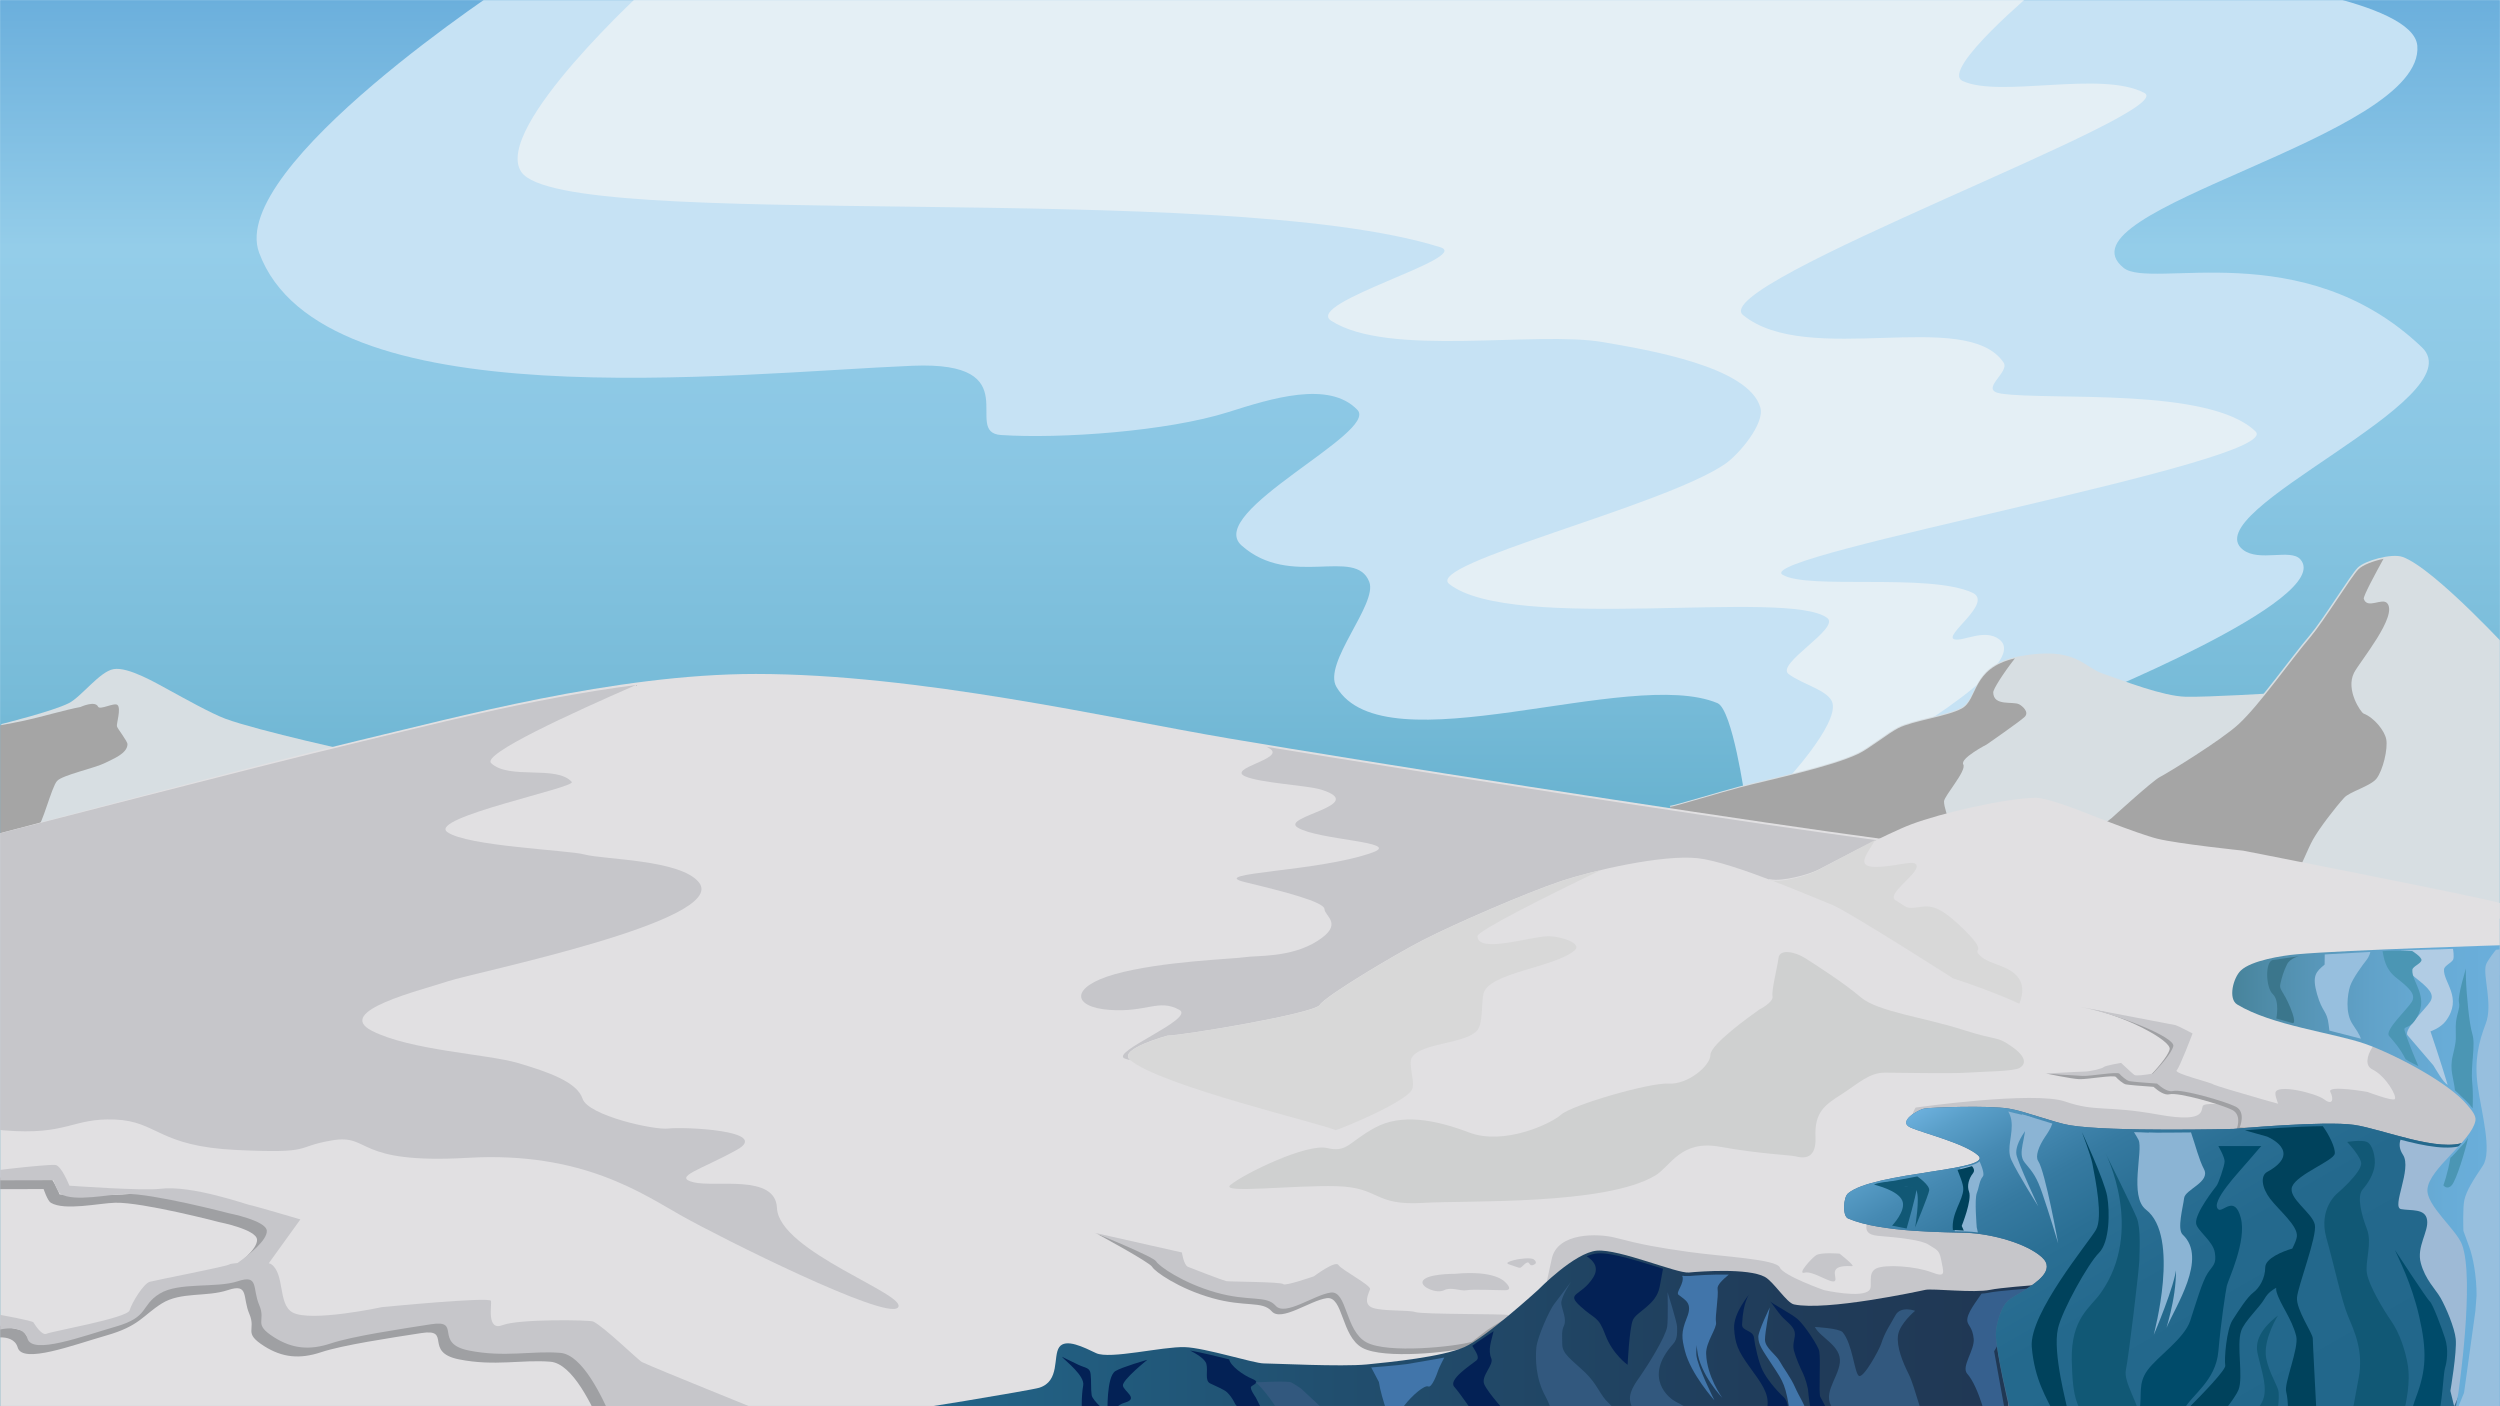 <svg width="1600" height="900" viewBox="0 0 1600 900" fill="none" xmlns="http://www.w3.org/2000/svg">
<g clip-path="url(#clip0_2002_4333)">
<mask id="mask0_2002_4333" style="mask-type:luminance" maskUnits="userSpaceOnUse" x="0" y="0" width="1600" height="900">
<path d="M1600 0H0V900H1600V0Z" fill="white"/>
</mask>
<g mask="url(#mask0_2002_4333)">
<path d="M1600 0H0V900H1600V0Z" fill="#98CFEB"/>
</g>
<mask id="mask1_2002_4333" style="mask-type:luminance" maskUnits="userSpaceOnUse" x="0" y="0" width="1600" height="900">
<path d="M1600 0H0V900H1600V0Z" fill="white"/>
</mask>
<g mask="url(#mask1_2002_4333)">
<path d="M1600 0H0V900H1600V0Z" fill="url(#paint0_linear_2002_4333)"/>
</g>
<mask id="mask2_2002_4333" style="mask-type:luminance" maskUnits="userSpaceOnUse" x="0" y="0" width="1600" height="900">
<path d="M1600 0H0V900H1600V0Z" fill="white"/>
</mask>
<g mask="url(#mask2_2002_4333)">
<path d="M327.25 -12C327.25 -12 145.334 106.333 165.834 161.75C205.834 269.75 469 238.833 584.084 234.083C659 231 615.167 276.75 640.667 278.417C679 280.917 747 276.083 786.084 263.75C813.417 255.083 850.584 243.333 868.75 262.333C882.667 276.833 770.75 327.833 794.584 349.083C825.917 377 867.584 349.667 876.334 372.417C881.834 386.5 846.334 424.5 855.334 439.667C886.334 492.167 1042.83 426.417 1099.17 450C1108.75 454 1116.75 510.583 1116.75 510.583L1328.5 450C1328.5 450 1495.08 383.333 1472.17 357.917C1465.92 351 1445.83 359.833 1435.5 351.833C1403.75 327.167 1584.75 255.417 1550 222.25C1473.83 149.583 1376.5 185.583 1359.08 171.417C1313.33 134.25 1552.08 88 1547.08 29.25C1544.58 0.167 1432.42 -12.75 1432.42 -12.75L327.25 -12Z" fill="#C6E2F4"/>
</g>
<mask id="mask3_2002_4333" style="mask-type:luminance" maskUnits="userSpaceOnUse" x="0" y="0" width="1600" height="900">
<path d="M1600 0H0V900H1600V0Z" fill="white"/>
</mask>
<g mask="url(#mask3_2002_4333)">
<path d="M415.166 -8.916L1304.08 -7.417C1304.08 -7.417 1241.25 44.917 1256.08 51.834C1280 62.917 1344.92 44.917 1372.42 59.5C1395.92 71.917 1091.17 181.833 1115.58 201.667C1157.08 235.417 1258.5 196.667 1282.33 232.083C1286.5 238.333 1265.83 249.75 1280.83 251.917C1311.92 256.5 1414 247.5 1443.5 276.083C1463 295 1120.58 355.5 1140.83 367.833C1156.92 377.583 1234.58 366.583 1262.33 379.333C1276.08 385.667 1243.25 406.917 1250.83 409.167C1256.33 410.75 1270.17 402.083 1279.5 409.167C1301.67 426 1196.92 483.667 1196.92 483.667L1143 499.75C1143 499.75 1176.17 464.167 1172.83 450.083C1170.83 441.917 1153.92 438.25 1144.75 431.417C1136 424.917 1178.08 402.083 1169.42 395.5C1144.58 376.583 967.666 405.417 927.499 373.75C911.249 360.917 1064.33 324.167 1104.08 296.917C1112.83 290.917 1129.42 271.25 1126.67 261C1119.5 234.75 1055.17 224 1026.17 219C983.083 211.5 888.583 228.917 851.916 205.25C834.249 193.833 942.499 164.75 921.833 158.25C781.083 113.917 360.833 149.5 333.666 110.083C314.666 82.167 415.166 -8.916 415.166 -8.916Z" fill="#E4EFF5"/>
</g>
<mask id="mask4_2002_4333" style="mask-type:luminance" maskUnits="userSpaceOnUse" x="0" y="0" width="1600" height="900">
<path d="M1600 0H0V900H1600V0Z" fill="white"/>
</mask>
<g mask="url(#mask4_2002_4333)">
<path d="M72.667 428.25C82.167 426.583 100.334 437.417 108.834 442C117.584 446.75 134.917 456.5 144.251 460C165.251 467.75 231.001 482.166 231.001 482.166C231.001 482.166 197.917 513.083 194.834 515C191.751 516.916 1.251 539.416 1.251 539.416L0.834 463.416C0.834 463.416 34.001 455.166 44.084 450C52.084 445.916 63.834 429.75 72.667 428.25Z" fill="#D7DEE2"/>
</g>
<mask id="mask5_2002_4333" style="mask-type:luminance" maskUnits="userSpaceOnUse" x="0" y="0" width="1600" height="900">
<path d="M1600 0H0V900H1600V0Z" fill="white"/>
</mask>
<g mask="url(#mask5_2002_4333)">
<path d="M36.5 499.834C39.917 496 60.583 491.667 67.333 488.25C72.583 485.584 81.583 482.167 81.583 476.25C81.583 474.334 75.167 466.334 74.833 464.834C74.417 463.334 77.667 453.334 75.167 451.167C73.167 449.417 63.833 454.667 62.75 452.25C60.833 448.167 51.667 452.417 51.417 452.5C42.583 454.084 25.167 459.167 15.75 461.167C4.667 463.5 -2.333 464.584 -2.333 464.584L-3.25 540.834C-3.25 540.834 2.667 540.667 7.333 540.084C14.25 535.417 22 529.917 23.833 529.5C26.833 528.75 33 503.667 36.5 499.834Z" fill="#A5A5A5"/>
</g>
<mask id="mask6_2002_4333" style="mask-type:luminance" maskUnits="userSpaceOnUse" x="0" y="0" width="1600" height="900">
<path d="M1600 0H0V900H1600V0Z" fill="white"/>
</mask>
<g mask="url(#mask6_2002_4333)">
<path d="M1068.67 515.75C1071 515.75 1102.58 506.083 1113.92 503.167C1132.83 498.25 1171.42 490.333 1189 481.917C1195.92 478.667 1208 468.75 1214.83 465.334C1224.33 460.5 1246.25 457.917 1255.5 452.75C1266.25 446.833 1261.25 425.834 1292.17 420.084C1328.42 413.334 1333.17 426.75 1345.5 431C1359.17 435.75 1384.33 445.583 1398.83 445.917C1413.17 446.25 1456.17 443.583 1456.17 443.583L1502.58 458.25C1502.58 458.25 1432.42 549.417 1429.75 549.667C1427.08 550 1266.33 572 1260.67 569.167C1254.92 566.334 1096.75 560.167 1094.42 559.75C1092.08 559.334 1068.67 515.75 1068.67 515.75Z" fill="#D7DEE2"/>
</g>
<mask id="mask7_2002_4333" style="mask-type:luminance" maskUnits="userSpaceOnUse" x="0" y="0" width="1600" height="900">
<path d="M1600 0H0V900H1600V0Z" fill="white"/>
</mask>
<g mask="url(#mask7_2002_4333)">
<path d="M1271.58 476.417C1271.58 476.417 1292.25 462.083 1295.67 458.917C1299.08 455.75 1294.17 451.75 1292.25 450.75C1288.17 448.667 1275.83 452.167 1275.67 443.167C1275.58 441.167 1281.92 431.083 1289.58 421.333C1261.58 427.75 1266 447.667 1255.58 453.417C1246.25 458.583 1224.42 461.167 1214.92 466C1208.08 469.5 1196.08 479.333 1189.08 482.583C1171.42 490.917 1132.92 498.917 1114 503.833C1102.58 506.75 1071 516.417 1068.75 516.417C1068.75 516.417 1092.25 560 1094.58 560.334C1096 560.584 1157.58 563 1205.42 565.5C1215.5 557.417 1226 554.333 1232.08 550.917C1244.08 544 1250.92 535.083 1248.67 528.75C1246.33 522.417 1244.17 516.417 1244.17 512.917C1244.17 509.5 1258.83 493.25 1256.5 489.25C1254.17 485.417 1271.58 476.417 1271.58 476.417Z" fill="#A5A5A5"/>
</g>
<mask id="mask8_2002_4333" style="mask-type:luminance" maskUnits="userSpaceOnUse" x="0" y="0" width="1600" height="900">
<path d="M1600 0H0V900H1600V0Z" fill="white"/>
</mask>
<g mask="url(#mask8_2002_4333)">
<path d="M1609.42 419.833C1609.42 419.833 1557.92 363.5 1537.58 356.417C1530.58 354 1513.5 358.75 1508.92 363.333C1504.33 367.917 1486.67 396.75 1478 406.917C1466.25 420.667 1445.42 450.333 1432.17 462.5C1421 472.833 1386.33 494 1381.75 496.333C1377.17 498.667 1350.83 522.667 1350.83 522.667L1341.67 529.583L1481.5 562.833L1606.83 589.5L1609.42 419.833Z" fill="#D7DEE2"/>
</g>
<mask id="mask9_2002_4333" style="mask-type:luminance" maskUnits="userSpaceOnUse" x="0" y="0" width="1600" height="900">
<path d="M1600 0H0V900H1600V0Z" fill="white"/>
</mask>
<g mask="url(#mask9_2002_4333)">
<path d="M1521.08 498.166C1525 493 1528.42 479.333 1527.17 473C1526.08 467.666 1519.58 459.333 1512.67 456.666C1511.08 456.083 1501 441.583 1506.58 430.583C1510.08 423.667 1535 394 1527.75 386C1524.5 382.417 1515 390.083 1512.83 383.25C1512.33 381.75 1519.83 367.833 1525.42 357.667C1518.83 359 1512 361.667 1509.42 364.333C1504.83 368.917 1487.17 397.75 1478.5 407.916C1466.75 421.666 1445.92 451.333 1432.67 463.5C1421.5 473.833 1386.83 495 1382.25 497.333C1377.67 499.666 1351.33 523.667 1351.33 523.667L1342.17 530.583L1469.08 560.75C1472.67 554.667 1477.08 543.083 1480.25 537.417C1484.33 530.083 1494.67 516.666 1500.33 510.5C1503.75 506.666 1517.42 503.083 1521.08 498.166Z" fill="#A5A5A5"/>
</g>
<mask id="mask10_2002_4333" style="mask-type:luminance" maskUnits="userSpaceOnUse" x="0" y="0" width="1600" height="900">
<path d="M1600 0H0V900H1600V0Z" fill="white"/>
</mask>
<g mask="url(#mask10_2002_4333)">
<path d="M-2.75 534C-2.75 534 171.25 487.75 228.5 474.167C291.5 459.25 393.417 431.333 483.75 431.333C587.667 431.333 710.167 459.667 786.417 472.583C882.167 488.833 1074 518.584 1170.08 532.167C1277.58 547.417 1598.67 589.167 1598.67 589.167L1599.33 900.167L-2.167 909.417L-2.75 534Z" fill="#E1E0E2"/>
</g>
<mask id="mask11_2002_4333" style="mask-type:luminance" maskUnits="userSpaceOnUse" x="0" y="0" width="1600" height="900">
<path d="M1600 0H0V900H1600V0Z" fill="white"/>
</mask>
<g mask="url(#mask11_2002_4333)">
<path d="M1532.67 659.833C1522.75 659.833 1509 679.667 1518.17 684.333C1527.33 688.917 1534.25 701.917 1532.67 703.417C1531.17 704.917 1515.17 698.833 1515.17 698.833C1515.17 698.833 1489.17 694.25 1491.42 698.833C1493.75 703.417 1492.92 707.75 1487.58 703.667C1482.25 699.583 1456.5 693.333 1456.25 699.583C1456 705.833 1466.83 717.417 1446.33 711.833C1425.75 706.25 1413.5 705.75 1410.42 707.25C1407.33 708.75 1415 719.417 1381.33 713.333C1347.67 707.25 1341.58 711.833 1321.75 705C1301.92 698.083 1226 708.833 1226 708.833C1226 708.833 1219.33 718.75 1230 718.75C1240.67 718.75 1257 736.667 1278.17 734.833C1299.33 732.917 1298.83 735.583 1313.33 740.917C1327.83 746.25 1328.08 749.417 1358.42 755.417C1388.75 761.417 1406.58 756.167 1444 761.5C1481.42 766.833 1512.17 769.75 1532.92 765.333C1553.67 760.917 1569.42 755.417 1577.83 751.583C1586.25 747.75 1600.08 742.417 1600.08 732.5C1600.08 722.583 1601.75 710.333 1600.08 703.417C1598.42 696.5 1595.42 688.167 1589.25 679.75C1583.17 671.333 1579.75 665.333 1567.83 659.917C1555.92 654.5 1552.58 646.917 1544.17 646.167C1535.75 645.417 1531.17 641.583 1528.92 646.167C1526.5 650.667 1532.67 659.833 1532.67 659.833Z" fill="#C6C6CA"/>
</g>
<mask id="mask12_2002_4333" style="mask-type:luminance" maskUnits="userSpaceOnUse" x="0" y="0" width="1600" height="900">
<path d="M1600 0H0V900H1600V0Z" fill="white"/>
</mask>
<g mask="url(#mask12_2002_4333)">
<path d="M1203.25 771.417C1197.17 776.75 1187.67 789.75 1201.75 790.917C1215.83 792.083 1229.83 793.584 1234.42 796.667C1239 799.75 1241.08 799.667 1242.25 805.834C1243.75 814.25 1246.08 818.083 1236.17 814.25C1226.25 810.417 1206.25 808.917 1200.58 811.917C1194.92 815 1198.83 823 1196.42 825.667C1191.67 831.167 1167.33 825.667 1167.33 825.667C1167.33 825.667 1141.33 816.5 1139.08 811.167C1136.75 805.834 1102.42 804.25 1081 801.25C1060.92 798.417 1051.17 796.667 1033.58 792.084C1023.17 789.417 996.583 788.417 993.083 805.834C989.5 823.25 985.75 832.333 992.25 846.333C998.75 860.333 1008.5 837.667 1025.33 848.5C1042.17 859.334 1047.33 873.083 1079.42 878.417C1111.5 883.75 1149.75 886.834 1194.83 881.5C1239.92 876.167 1291.17 871.584 1306.42 862.417C1321.67 853.25 1336.25 836.917 1337.75 827.917C1339.25 818.917 1353 808.917 1337.75 799.75C1322.5 790.584 1320.92 773.75 1307.17 771.5C1293.42 769.167 1274.42 760.167 1258.67 764.667C1242.92 769.167 1203.25 771.417 1203.25 771.417Z" fill="#C6C6CA"/>
</g>
<mask id="mask13_2002_4333" style="mask-type:luminance" maskUnits="userSpaceOnUse" x="0" y="0" width="1600" height="900">
<path d="M1600 0H0V900H1600V0Z" fill="white"/>
</mask>
<g mask="url(#mask13_2002_4333)">
<path d="M404.749 877.5C402.583 876.5 380.166 854.583 373.416 851.5C371.166 850.5 325.833 849.75 315.499 853.833C305.166 857.833 308.583 841.25 308.083 838.333C307.499 835.5 238.166 842.333 238.166 842.333C238.166 842.333 192.416 852.167 180.999 845.667C171.583 840.333 176.249 821.083 167.416 814.833C167.083 814.583 166.583 814.417 165.833 814.25L186.083 786.167C186.083 786.167 154.999 777 153.833 777C152.666 777 103.916 761.5 83.666 764.083C72.583 765.5 38.166 764.5 38.166 764.5C38.166 764.5 33.083 751.667 29.249 751.25C23.666 750.583 -27.251 756.667 -9.751 755.333L-7.501 761.083L27.916 761C27.916 761 30.416 768.5 32.499 769.75C41.333 775.083 63.499 770 73.749 769.75C91.333 769.333 140.333 782.167 140.333 782.167C140.333 782.167 164.083 786.833 164.499 793.333C164.916 799.25 153.333 808.583 145.749 814C142.916 814.25 140.833 814.583 140.499 814.917C139.333 816.083 101.749 823.167 97.583 824.333C93.416 825.5 85.999 833.833 84.416 838.833C82.833 843.833 26.666 857.75 23.583 859.333C20.499 860.833 15.916 853.25 15.166 852.083C14.416 850.917 -7.084 847.083 -7.084 847.083L-9.417 857.417C-9.417 857.417 8.249 851.75 11.333 862.417C14.416 873.083 46.499 860.917 67.916 854.75C89.333 848.667 91.333 841.917 103.499 834.25C115.749 826.583 132.083 830.25 145.833 825.667C159.583 821.083 154.999 830.25 159.583 840.917C164.166 851.583 155.249 852.75 169.166 861.583C180.666 868.833 191.749 870 205.499 865.417C219.249 860.833 249.833 856.25 269.666 853.167C289.499 850.083 270.833 865.417 293.749 870C316.666 874.583 333.916 870 352.249 871.5C366.499 872.667 379.083 899.75 385.416 914.25L462.833 915.833L478.083 907.667C478.249 907.583 415.666 882.583 404.749 877.5Z" fill="#9FA0A3"/>
</g>
<mask id="mask14_2002_4333" style="mask-type:luminance" maskUnits="userSpaceOnUse" x="0" y="0" width="1600" height="900">
<path d="M1600 0H0V900H1600V0Z" fill="white"/>
</mask>
<g mask="url(#mask14_2002_4333)">
<path d="M410.916 871.75C408.749 870.75 386.333 848.833 379.583 845.75C377.333 844.75 331.999 844 321.666 848.083C311.333 852.083 314.749 835.5 314.249 832.583C313.666 829.75 244.333 836.583 244.333 836.583C244.333 836.583 198.583 846.417 187.166 839.917C177.749 834.583 182.416 815.333 173.583 809.083C173.249 808.833 172.749 808.667 171.999 808.5L192.249 780.417C192.249 780.417 161.166 771.25 159.999 771.25C158.833 771.25 122.749 758.25 102.499 760.833C91.416 762.25 44.416 758.833 44.416 758.833C44.416 758.833 39.333 746 35.499 745.583C29.916 744.917 -21.001 751 -3.501 749.667L-1.251 755.417L34.166 755.333C34.166 755.333 36.666 762.833 38.749 764.083C47.583 769.417 69.749 764.333 79.999 764.083C97.583 763.667 146.583 776.5 146.583 776.5C146.583 776.5 170.333 781.167 170.749 787.667C171.166 793.583 159.583 802.917 151.999 808.333C149.166 808.583 147.083 808.917 146.749 809.25C145.583 810.417 100.166 819.167 95.916 820.333C91.749 821.5 84.416 833.75 82.916 838.667C81.416 843.583 32.833 852.083 29.833 853.583C26.749 855.083 22.166 847.5 21.416 846.333C20.666 845.167 -0.834 841.333 -0.834 841.333L-3.167 851.667C-3.167 851.667 14.499 846 17.583 856.667C20.666 867.333 52.749 855.167 74.166 849C95.583 842.917 89.833 835.583 102.083 828C114.333 820.333 138.416 824.583 152.166 820C165.916 815.417 161.333 824.583 165.916 835.25C170.499 845.917 161.583 847.083 175.499 855.917C186.999 863.167 198.083 864.333 211.833 859.75C225.583 855.167 256.166 850.583 275.999 847.5C295.833 844.417 277.166 859.75 300.083 864.333C322.999 868.917 340.249 864.333 358.583 865.833C372.833 867 385.416 894.083 391.749 908.583L469.166 910.167L484.416 902C484.333 901.833 421.833 876.833 410.916 871.75Z" fill="#C6C6CA"/>
</g>
<mask id="mask15_2002_4333" style="mask-type:luminance" maskUnits="userSpaceOnUse" x="0" y="0" width="1600" height="900">
<path d="M1600 0H0V900H1600V0Z" fill="white"/>
</mask>
<g mask="url(#mask15_2002_4333)">
<path d="M406.999 438.417C338.833 447.167 271.749 465.083 225.583 476C168.416 489.583 -7.334 535.25 -7.334 535.25L-4.334 722.667C-2.917 722.833 0.666 723.25 2.249 723.417C43.333 726.833 45.999 715.417 73.499 716.5C100.999 717.583 100.999 733.667 151.499 736C201.999 738.333 187.333 734.083 212.583 729.833C237.833 725.583 226.083 745.25 299.499 741C372.916 736.75 411.749 764.417 436.499 778.25C461.749 792.417 566.583 844.917 574.583 836.917C582.583 828.917 498.416 801.167 497.249 773.083C496.333 751.167 457.666 760.083 443.916 756.667C430.166 753.25 448.499 748.667 471.416 736C494.333 723.417 436.999 721.083 427.833 722.25C418.666 723.417 376.333 713.917 372.833 703.167C369.333 692.5 350.999 686.083 331.499 680.333C311.999 674.583 262.749 672.333 238.083 659.75C213.333 647.167 269.583 633.75 286.749 628C303.916 622.25 466.833 589.25 447.333 564.75C435.583 550 386.583 550.25 373.916 546.833C363.916 544.083 298.833 541.667 286.249 532.5C273.666 523.333 369.166 504 365.916 500.417C356.166 489.5 325.749 499.25 314.333 488.417C308.166 482.667 365.666 456.5 406.999 438.417Z" fill="#C6C6CA"/>
</g>
<mask id="mask16_2002_4333" style="mask-type:luminance" maskUnits="userSpaceOnUse" x="0" y="0" width="1600" height="900">
<path d="M1600 0H0V900H1600V0Z" fill="white"/>
</mask>
<g mask="url(#mask16_2002_4333)">
<path d="M1166.5 532.917C1078.92 520.5 911.917 494.667 810.501 477.917C811.751 478.5 812.667 479.083 813.334 479.583C821.167 485.833 785.501 491.75 796.834 496.833C806.501 501.167 836.501 502.583 845.417 505.333C876.917 515.083 819.334 522.583 830.417 529.583C843.334 537.75 897.251 538.666 878.667 545.5C844.251 558.083 771.251 558.417 796.834 564.583C822.417 570.75 847.501 577.25 847.667 581.833C847.834 586.417 860.251 591.417 843.084 602.25C825.917 613.167 803.667 611.416 796.834 612.583C790.001 613.75 743.334 615.083 713.417 623.5C684.751 631.583 685.917 644.583 710.084 646.333C734.001 648.083 741.584 639 754.834 646.333C765.167 652.083 709.667 673.583 719.917 677.5C730.084 681.417 760.584 680.25 783.501 679.083C806.417 677.917 850.001 677.333 875.251 657.833C900.501 638.333 919.751 644.5 936.001 628C952.25 611.5 955.001 591.5 978.751 582.833C1002.5 574.167 1016.25 573 1025.42 573C1034.58 573 1038.08 575.333 1038.08 575.333C1038.08 575.333 1221.42 602.833 1230.58 602.25C1235.58 601.917 1255.33 574.833 1270.5 547.083C1228.75 541.583 1191.75 536.5 1166.5 532.917Z" fill="#C6C6CA"/>
</g>
<mask id="mask17_2002_4333" style="mask-type:luminance" maskUnits="userSpaceOnUse" x="0" y="0" width="1600" height="900">
<path d="M1600 0H0V900H1600V0Z" fill="white"/>
</mask>
<g mask="url(#mask17_2002_4333)">
<path d="M1600 578.084C1600 576.584 1435.58 544.417 1435.58 544.417C1435.58 544.417 1394 540.084 1380.58 536.75C1367.58 533.5 1330.17 518.417 1330.17 518.417C1330.17 518.417 1309.5 510.417 1302.67 510.584C1282.67 511 1242.17 520.417 1223.17 527.584C1207.67 533.417 1169.67 553.584 1163.58 556.667C1157.5 559.75 1140.67 564.334 1133 562.75C1125.33 561.167 1159 610.167 1165.08 614.75C1171.17 619.334 1348.5 651.417 1359.25 648.417C1369.92 645.334 1513.67 631.584 1524.33 630.084C1535 628.584 1600.08 624 1600.08 624V578.084H1600Z" fill="#E1E0E2"/>
</g>
<mask id="mask18_2002_4333" style="mask-type:luminance" maskUnits="userSpaceOnUse" x="0" y="0" width="1600" height="900">
<path d="M1600 0H0V900H1600V0Z" fill="white"/>
</mask>
<g mask="url(#mask18_2002_4333)">
<path d="M1292.25 626.5C1286.58 617.667 1273.58 617.667 1267.42 611.75C1261.17 605.833 1273.92 611.333 1255.83 593.833C1239 577.5 1234.08 579.917 1226.75 580.75C1219.42 581.584 1220.83 580.75 1213.25 576.25C1206.92 572.5 1226.08 560.5 1226.67 554.834C1227.25 549.167 1215.33 554.584 1200.67 554.834C1186.67 555 1195.75 545.583 1200.08 537.583C1184.25 545.667 1167 555.167 1163 557.167C1157 560.333 1140.42 565 1132.83 563.417C1125.33 561.833 1158.42 612.167 1164.5 616.834C1168.25 619.75 1237.83 633.75 1292.08 643.084C1294.33 637.917 1295.5 631.5 1292.25 626.5Z" fill="#D8D8D8"/>
</g>
<mask id="mask19_2002_4333" style="mask-type:luminance" maskUnits="userSpaceOnUse" x="0" y="0" width="1600" height="900">
<path d="M1600 0H0V900H1600V0Z" fill="white"/>
</mask>
<g mask="url(#mask19_2002_4333)">
<path d="M747.251 662.75C756.418 662.75 841.251 648.667 844.668 643.083C848.084 637.5 892.834 610.833 910.001 602C931.334 591 976.418 571.583 998.251 564.167C1019.42 557 1064.25 546.833 1086.5 549.25C1109.08 551.667 1163.33 575.583 1172.5 579.083C1181.67 582.5 1250 626.167 1250 626.167C1250 626.167 1300.58 642 1322.08 659.333C1328.58 664.583 1371.08 674.25 1371.08 674.25C1371.08 674.25 1153 696 1149.58 696C1146.17 696 863.001 723.5 857.251 720.083C851.501 716.667 741.918 694.75 723.084 678.25C715.334 671.333 747.251 662.75 747.251 662.75Z" fill="#E1E0E2"/>
</g>
<mask id="mask20_2002_4333" style="mask-type:luminance" maskUnits="userSpaceOnUse" x="0" y="0" width="1600" height="900">
<path d="M1600 0H0V900H1600V0Z" fill="white"/>
</mask>
<g mask="url(#mask20_2002_4333)">
<path d="M903.749 697.166C905.999 692.5 900.833 680.75 903.749 676.5C910.249 667.25 938.416 668.083 945.499 659.333C949.249 654.75 947.999 642.25 949.416 636C952.499 622.5 994.916 619.25 1007.75 608.25C1013.08 603.667 998.666 599.25 991.416 599.167C979.916 599.083 945.833 610.667 945.583 599.167C945.499 595.833 988.499 574.167 1024.42 556.917C1014.33 559.333 1005.08 561.916 998.333 564.25C976.499 571.666 931.416 591.083 910.083 602.083C892.916 610.917 848.166 637.583 844.749 643.167C841.333 648.75 756.499 662.833 747.333 662.833C747.333 662.833 715.416 671.417 723.249 678.333C742.083 694.833 848.999 719.917 854.749 723.333C855.249 723.583 899.499 705.916 903.749 697.166Z" fill="#D8D8D8"/>
</g>
<mask id="mask21_2002_4333" style="mask-type:luminance" maskUnits="userSpaceOnUse" x="0" y="0" width="1600" height="900">
<path d="M1600 0H0V900H1600V0Z" fill="white"/>
</mask>
<g mask="url(#mask21_2002_4333)">
<path d="M939.5 862.333C928.833 865.417 885.75 870.083 872 862.667C858.25 855.25 859.75 829.333 849.083 830.833C838.417 832.333 820 846.167 813.917 839.25C807.833 832.333 797.083 836.833 775.667 830.75C754.25 824.667 739 813.75 737.417 810.833C735.917 807.917 702.25 789.75 702.25 789.75L753.833 805.25C753.833 805.25 755 813.25 757.667 814.417C760.333 815.583 780.25 823.167 782.167 823.583C784.083 824 817.667 824 818.667 825.5C819.583 827 838.333 820.5 838.333 820.5C838.333 820.5 852.083 810.167 854 813.25C855.917 816.333 875 826.25 874.25 828.75C873.5 831.25 869.25 838.5 876.167 840.75C883.083 843.083 898.75 841.917 903.333 843.417C907.917 844.917 960.667 844.5 962.583 845.25C964.5 846 955.25 852.5 951.75 855C950.083 856.167 939.5 862.333 939.5 862.333Z" fill="#9FA0A3"/>
</g>
<mask id="mask22_2002_4333" style="mask-type:luminance" maskUnits="userSpaceOnUse" x="0" y="0" width="1600" height="900">
<path d="M1600 0H0V900H1600V0Z" fill="white"/>
</mask>
<g mask="url(#mask22_2002_4333)">
<path d="M1476.58 714.166C1475.08 714.166 1415.67 697.333 1414.17 696.083C1412.67 694.833 1388.67 689.083 1390.75 687.083C1392.75 685.083 1400.92 663.5 1400.92 663.5C1400.92 663.5 1391.25 658.416 1390 658.166C1388.83 657.916 1345.08 647 1335.58 645.167C1359.58 649.917 1389.75 665.916 1388.58 671.5C1387.67 675.916 1379.33 685.167 1375.5 689.083C1370.17 690 1364.58 690.75 1363.58 689.917C1361.67 688.417 1355.17 682.25 1355.17 682.25C1355.17 682.25 1345.08 683.917 1344.08 684.917C1343.08 685.917 1335.33 687.833 1331.33 687.833C1328.08 687.833 1309.67 687.083 1309.67 687.083C1309.67 687.083 1325.42 690.416 1330.58 690.666C1335.75 690.916 1352.92 687.75 1354.17 689.25C1355.42 690.75 1358.75 693.583 1360.5 694C1362.17 694.333 1370.67 695.083 1378.25 695.583C1381.33 698.333 1385.5 701.167 1388.5 700.333C1394.17 698.917 1421.75 706.917 1428.58 710.333C1435.42 713.75 1431.17 723.583 1431.17 723.583L1491.5 727.166C1491.58 727.25 1478.08 714.166 1476.58 714.166Z" fill="#9FA0A3"/>
</g>
<mask id="mask23_2002_4333" style="mask-type:luminance" maskUnits="userSpaceOnUse" x="0" y="0" width="1600" height="900">
<path d="M1600 0H0V900H1600V0Z" fill="white"/>
</mask>
<g mask="url(#mask23_2002_4333)">
<path d="M1478.92 712.083C1477.42 712.083 1418 695.25 1416.5 694C1415 692.75 1391 687 1393.08 685C1395.08 683 1403.25 661.417 1403.25 661.417C1403.25 661.417 1393.58 656.333 1392.33 656.083C1391.17 655.833 1341.33 646.333 1331.75 644.5C1355.75 649.25 1392.08 663.833 1390.92 669.5C1390 673.917 1381.67 683.167 1377.83 687.083C1372.5 688 1366.92 688.75 1365.92 687.917C1364 686.417 1357.5 680.25 1357.5 680.25C1357.5 680.25 1347.42 681.917 1346.42 682.917C1345.42 683.917 1337.67 685.833 1333.67 685.833C1330.42 685.833 1308.92 687.083 1308.92 687.083C1308.92 687.083 1327.75 688.333 1332.83 688.583C1337.92 688.833 1355.17 685.667 1356.42 687.167C1357.67 688.667 1361 691.5 1362.75 691.917C1364.42 692.25 1372.92 693 1380.5 693.5C1383.58 696.25 1387.75 699.083 1390.75 698.25C1396.42 696.833 1424 704.833 1430.83 708.25C1437.67 711.667 1433.42 721.5 1433.42 721.5L1493.75 725.083C1493.92 725.167 1480.42 712.083 1478.92 712.083Z" fill="#C6C6CA"/>
</g>
<mask id="mask24_2002_4333" style="mask-type:luminance" maskUnits="userSpaceOnUse" x="0" y="0" width="1600" height="900">
<path d="M1600 0H0V900H1600V0Z" fill="white"/>
</mask>
<g mask="url(#mask24_2002_4333)">
<path d="M942.001 858.75C931.334 861.833 888.251 866.5 874.501 859.083C860.751 851.667 862.251 825.75 851.584 827.25C840.917 828.75 822.501 842.583 816.417 835.667C810.334 828.75 799.584 833.25 778.167 827.167C756.751 821.083 741.501 810.167 739.917 807.25C738.334 804.333 700.584 789 700.584 789L756.417 801.583C756.417 801.583 757.584 809.583 760.251 810.75C762.917 811.917 782.834 819.5 784.751 819.917C786.667 820.333 820.251 820.333 821.251 821.833C822.251 823.333 840.917 816.833 840.917 816.833C840.917 816.833 854.667 806.5 856.584 809.583C858.501 812.667 877.584 822.583 876.834 825.083C876.084 827.583 871.834 834.833 878.751 837.083C885.667 839.333 901.334 838.25 905.917 839.75C910.501 841.25 963.251 840.833 965.167 841.583C967.084 842.333 955.584 848.583 952.001 851.083C950.334 852.333 942.001 858.75 942.001 858.75Z" fill="#C6C6CA"/>
</g>
<mask id="mask25_2002_4333" style="mask-type:luminance" maskUnits="userSpaceOnUse" x="0" y="0" width="1600" height="900">
<path d="M1600 0H0V900H1600V0Z" fill="white"/>
</mask>
<g mask="url(#mask25_2002_4333)">
<path d="M570.5 903.833C575.083 903.833 660.5 889.667 665.083 888.167C678.583 883.917 673.75 868.083 677.917 862.166C682.083 856.333 693.75 862.333 701.5 866C710.25 870.166 744.083 861.666 758.333 862.166C771.167 862.583 802.667 872.583 808.75 872.583C814.833 872.583 858.333 874.833 874.75 873.25C890.5 871.666 922.583 868.5 937.167 862.166C950.833 856.166 984.417 825.5 984.417 825.5C984.417 825.5 1007.75 801.583 1022.08 800.416C1036.5 799.333 1073.33 815.166 1080.92 814.416C1088.58 813.666 1118.67 811.5 1129.42 817.166C1135.08 820.166 1143.5 833.916 1148.17 834.833C1168.83 839.166 1227.67 826.5 1232.25 825.5C1236.83 824.5 1263.58 827.666 1273.67 825.5C1279.92 824.166 1300.75 822.583 1300.75 822.583L1285.58 862.166V917L570.5 903.833Z" fill="url(#paint1_linear_2002_4333)"/>
</g>
<mask id="mask26_2002_4333" style="mask-type:luminance" maskUnits="userSpaceOnUse" x="0" y="0" width="1600" height="900">
<path d="M1600 0H0V900H1600V0Z" fill="white"/>
</mask>
<g mask="url(#mask26_2002_4333)">
<path opacity="0.67" d="M1299.42 824.583C1299.42 824.583 1278.58 826.084 1272.33 827.417C1271.17 827.667 1269.75 827.833 1268.17 827.917C1265.25 832.5 1258.5 840.583 1259.08 845.5C1259.5 848.417 1262.42 849.5 1263.17 856.75C1263.92 864 1255 874.667 1259 879.167C1266.75 887.833 1272.08 911.75 1272.08 911.75L1284.42 910.083L1276.25 864.834L1299.42 824.583Z" fill="#4175AA"/>
</g>
<mask id="mask27_2002_4333" style="mask-type:luminance" maskUnits="userSpaceOnUse" x="0" y="0" width="1600" height="900">
<path d="M1600 0H0V900H1600V0Z" fill="white"/>
</mask>
<g mask="url(#mask27_2002_4333)">
<path d="M1182.75 763.75C1179.67 766.333 1179.08 778.25 1182.75 779.833C1204 789 1247.08 788.5 1258.58 789C1274.92 789.666 1296.92 795.75 1306.75 804.583C1316.08 812.916 1302.58 821.083 1296.58 825.166C1292.92 827.666 1287.08 830.25 1284.25 833.333C1280.25 837.666 1277.42 848.25 1277.33 853.583C1277.33 865.333 1285.67 900 1285.67 900H1600L1584.42 721.166C1584.42 721.166 1580.75 729.5 1578.17 730.666C1561.67 738.083 1524.58 722.5 1506.67 719.916C1487.58 717.166 1429.58 722.5 1429.58 722.5C1429.58 722.5 1350.67 724.5 1324.75 720.166C1314.75 718.5 1295.67 711.083 1285.67 709.5C1272.33 707.333 1235.33 708.75 1231.5 709.5C1227.67 710.25 1213.92 717.916 1223.08 721.75C1232.25 725.583 1257.17 731.75 1265.92 739.333C1277.33 749.25 1199.33 749.833 1182.75 763.75Z" fill="#476C8C"/>
</g>
<mask id="mask28_2002_4333" style="mask-type:luminance" maskUnits="userSpaceOnUse" x="0" y="0" width="1600" height="900">
<path d="M1600 0H0V900H1600V0Z" fill="white"/>
</mask>
<g mask="url(#mask28_2002_4333)">
<path d="M1182.75 763.75C1179.67 766.333 1179.08 778.25 1182.75 779.833C1204 789 1247.08 788.5 1258.58 789C1274.92 789.666 1296.92 795.75 1306.75 804.583C1316.08 812.916 1302.58 821.083 1296.58 825.166C1292.92 827.666 1287.08 830.25 1284.25 833.333C1280.25 837.666 1277.42 848.25 1277.33 853.583C1277.33 865.333 1287 903.916 1287 903.916L1571 905.667L1584.33 721.166C1584.33 721.166 1580.67 729.5 1578.08 730.666C1561.58 738.083 1524.5 722.5 1506.58 719.916C1487.5 717.166 1429.5 722.5 1429.5 722.5C1429.5 722.5 1350.58 724.5 1324.67 720.166C1314.67 718.5 1295.58 711.083 1285.58 709.5C1272.25 707.333 1235.25 708.75 1231.42 709.5C1227.58 710.25 1213.83 717.916 1223 721.75C1232.17 725.583 1257.08 731.75 1265.83 739.333C1277.33 749.25 1199.33 749.833 1182.75 763.75Z" fill="url(#paint2_linear_2002_4333)"/>
</g>
<mask id="mask29_2002_4333" style="mask-type:luminance" maskUnits="userSpaceOnUse" x="0" y="0" width="1600" height="900">
<path d="M1600 0H0V900H1600V0Z" fill="white"/>
</mask>
<g mask="url(#mask29_2002_4333)">
<path d="M1591.92 818.25L1581.5 764.083C1581.5 764.083 1583.58 748.75 1584.83 736.917L1583.58 723C1583.58 723 1579.92 731.333 1577.33 732.5C1567.92 736.667 1551.83 733.5 1536.33 729.417C1535.33 732.333 1535.58 735.583 1537.92 739.083C1543.83 748.083 1530.33 772.667 1536.67 773.833C1543 775 1552.25 773.25 1553.33 780.75C1554.5 788.167 1546.42 797.917 1549.33 808.417C1552.17 819 1558.75 825.083 1561.92 830.583C1565.42 836.667 1571 849.917 1571.67 856.917C1572.5 865.25 1568.25 890.167 1568.25 890.167L1570.67 900.083L1594.08 844.333L1591.92 818.25Z" fill="#9EBAD6"/>
</g>
<mask id="mask30_2002_4333" style="mask-type:luminance" maskUnits="userSpaceOnUse" x="0" y="0" width="1600" height="900">
<path d="M1600 0H0V900H1600V0Z" fill="white"/>
</mask>
<g mask="url(#mask30_2002_4333)">
<path d="M1604.08 604.833C1604.08 604.833 1502.08 607.917 1469.83 610.75C1460.58 611.584 1440.92 614.667 1434.17 621.083C1429.17 625.833 1425.92 639.25 1431.75 642.834C1453.83 656.334 1493.5 661 1513.75 668.084C1531.75 674.417 1567.17 692.667 1579.25 707.417C1581.5 710.167 1585 713.917 1584.25 717.417C1581.58 730.5 1554.75 747.75 1553.58 761C1552.58 771.417 1572 786.75 1575.67 796.5C1584 818.75 1573.33 891.667 1573.33 891.667L1570.42 907.583L1606.33 904.917L1604.08 604.833Z" fill="url(#paint3_linear_2002_4333)"/>
</g>
<mask id="mask31_2002_4333" style="mask-type:luminance" maskUnits="userSpaceOnUse" x="0" y="0" width="1600" height="900">
<path d="M1600 0H0V900H1600V0Z" fill="white"/>
</mask>
<g mask="url(#mask31_2002_4333)">
<path d="M1265.83 788.75C1263.33 788.417 1260.92 788.25 1258.67 788.167C1257.08 788.083 1254.75 788.083 1252.17 788H1251.08C1250.75 782.167 1252.92 776.417 1254.83 771.333C1256.25 767.5 1257.67 763.833 1257.75 760.667C1257.83 757.333 1255.67 750.917 1254.5 747.583C1261.33 746.167 1265.25 744.833 1266.92 743.25C1269.5 749 1269.75 752 1269.08 752.833C1267.5 754.75 1267 757 1266.42 759.333C1266.08 760.667 1265.75 762.083 1265.17 763.5C1263.58 767.5 1265.08 784.583 1265.08 785.25V785.333L1265.83 788.75Z" fill="#8BB4D4"/>
</g>
<mask id="mask32_2002_4333" style="mask-type:luminance" maskUnits="userSpaceOnUse" x="0" y="0" width="1600" height="900">
<path d="M1600 0H0V900H1600V0Z" fill="white"/>
</mask>
<g mask="url(#mask32_2002_4333)">
<path d="M1255.5 784.584C1255.5 784.584 1262.25 767.917 1260.17 762.667C1258.67 758.834 1260.25 753.917 1262.58 751.084C1263.5 749.917 1263.92 748.5 1262.08 746.333C1260.08 746.917 1255.5 748.167 1252.83 748.75C1253.75 751.5 1256.58 757.5 1256.5 761.084C1256.33 768.334 1248.75 776.5 1249.83 787.167C1252.42 787.25 1255.08 787.5 1256.83 787.583L1255.5 784.584Z" fill="#00425C"/>
</g>
<mask id="mask33_2002_4333" style="mask-type:luminance" maskUnits="userSpaceOnUse" x="0" y="0" width="1600" height="900">
<path d="M1600 0H0V900H1600V0Z" fill="white"/>
</mask>
<g mask="url(#mask33_2002_4333)">
<path d="M1375.17 724.917C1375.92 726 1376 726.167 1376.33 727C1379.42 733.583 1383.25 744.25 1382.42 758C1381.67 771.75 1384.92 768.583 1390.92 796.083C1395.67 817.75 1389.42 839.417 1386.58 849.75C1392.08 836.333 1413.17 805.25 1396.92 790.167C1393.17 786.667 1397.17 772.5 1397.83 766.833C1398.42 761.167 1415 756.583 1410.5 748.167C1407.33 742.167 1405.08 732.917 1402.25 724.75C1394.08 724.75 1384.83 725 1375.17 724.917Z" fill="#8BB4D4"/>
</g>
<mask id="mask34_2002_4333" style="mask-type:luminance" maskUnits="userSpaceOnUse" x="0" y="0" width="1600" height="900">
<path d="M1600 0H0V900H1600V0Z" fill="white"/>
</mask>
<g mask="url(#mask34_2002_4333)">
<path d="M1365.75 724.583C1366.5 725.667 1368.25 728.75 1368.67 729.583C1371.75 736.167 1362.5 765.75 1373.42 774.167C1395.67 791.333 1378.33 853.833 1378.42 854.25C1378.42 854.25 1392 822.75 1392.92 810.833C1394.17 794.917 1392.08 784 1389.83 780.667C1386.92 776.417 1385.92 767.25 1385.75 761.584C1385.67 755.917 1395.67 751.084 1390.17 743.25C1387.25 739.167 1384.5 731.334 1381.75 725.167C1377 725.084 1370.75 724.583 1365.75 724.583Z" fill="#8BB4D4"/>
</g>
<mask id="mask35_2002_4333" style="mask-type:luminance" maskUnits="userSpaceOnUse" x="0" y="0" width="1600" height="900">
<path d="M1600 0H0V900H1600V0Z" fill="white"/>
</mask>
<g mask="url(#mask35_2002_4333)">
<path d="M1486.58 720.75C1469.5 720.917 1448.08 722.5 1436.75 723.417L1450.92 727.417C1450.92 727.417 1474.58 737.083 1450.92 750.083C1446.67 752.417 1447.33 759.917 1452.92 767.25C1458.5 774.583 1470.75 784.5 1470 791.333C1469.83 793.167 1468.67 795.833 1467.08 799.083C1461 800.833 1449.75 805.333 1449.75 811.167C1449.75 818.083 1445.92 824.417 1442.08 827.25C1438.25 830.083 1432.75 838.75 1428.83 844.833C1424.92 850.917 1423.42 870.083 1424.17 873.917C1424.67 876.583 1409.67 892.167 1400.17 901.583H1424.67C1428.42 896.75 1431.67 892 1432.67 889.417C1435.83 881.25 1431.25 861.083 1434.33 851.833C1436.33 845.667 1446.08 836.833 1449.33 831.167C1451.5 827.333 1454.33 825.583 1456.75 824.167C1456.67 825.167 1456.75 826 1457 826.833C1459.33 835 1466.83 843.917 1469.58 855.167C1471.42 862.833 1461.58 885.5 1463.17 890.833C1463.92 893.583 1464.25 898.083 1464.33 901.667H1482.42C1482.17 896.5 1480.17 859.333 1480.17 856.5C1480.17 853.417 1469.42 838.083 1470.08 830.417C1470.75 822.75 1483 791.417 1481.5 783.833C1480 776.167 1463.92 766.75 1467 759.333C1470.33 751.417 1493.5 742.917 1494.25 738.333C1494.75 734.75 1490.58 726.167 1486.58 720.75Z" fill="#00425C"/>
</g>
<mask id="mask36_2002_4333" style="mask-type:luminance" maskUnits="userSpaceOnUse" x="0" y="0" width="1600" height="900">
<path d="M1600 0H0V900H1600V0Z" fill="white"/>
</mask>
<g mask="url(#mask36_2002_4333)">
<path d="M1295.92 744.167C1301.33 750.5 1303.67 753.833 1307.08 763.75C1311.17 775.5 1317.25 795.833 1317.25 795.833C1317.25 795.833 1309 749.833 1304.42 743C1302.5 740.167 1304.58 733.833 1309 727.333C1310.42 725.25 1312.42 722.334 1313.5 719.084C1307.17 717.25 1300.08 714.833 1293.92 713.083C1294.83 714.667 1295.58 716.5 1295.92 718.583C1297.33 727.833 1290.58 737.917 1295.92 744.167Z" fill="#8BB4D4"/>
</g>
<mask id="mask37_2002_4333" style="mask-type:luminance" maskUnits="userSpaceOnUse" x="0" y="0" width="1600" height="900">
<path d="M1600 0H0V900H1600V0Z" fill="white"/>
</mask>
<g mask="url(#mask37_2002_4333)">
<path d="M1290.5 738.917C1289.92 735.5 1291.5 730.5 1295.92 724.084C1297.33 722.084 1299.33 718.417 1300.5 715.167C1295.42 713.584 1290 712.667 1285.25 711.333C1286.17 712.917 1286.92 714.75 1287.25 716.834C1288.67 726 1283.83 734.834 1287.25 742.334C1291.33 751.25 1304.5 772.084 1304.5 772.084C1304.5 772.084 1291.42 744.167 1290.5 738.917Z" fill="#8BB4D4"/>
</g>
<mask id="mask38_2002_4333" style="mask-type:luminance" maskUnits="userSpaceOnUse" x="0" y="0" width="1600" height="900">
<path d="M1600 0H0V900H1600V0Z" fill="white"/>
</mask>
<g mask="url(#mask38_2002_4333)">
<path d="M1081.67 827.667C1086.25 831.25 1090.83 833 1087 842.417C1083.17 851.917 1084.58 849.167 1086.25 864.417C1087.92 879.667 1102.33 894.667 1102.33 894.667C1102.33 894.667 1092.33 881.083 1091.92 866.25C1091.75 859 1099 849.833 1098.25 846.25C1097.5 842.75 1100 829.75 1099.25 824.75C1098.92 822.417 1102.5 819 1106.42 815.75C1095.5 815.5 1084.42 816.333 1080.17 816.75C1079.33 816.833 1078.25 816.75 1076.83 816.5C1078.17 821.667 1079.67 826.083 1081.67 827.667Z" fill="#4175AA"/>
</g>
<mask id="mask39_2002_4333" style="mask-type:luminance" maskUnits="userSpaceOnUse" x="0" y="0" width="1600" height="900">
<path d="M1600 0H0V900H1600V0Z" fill="white"/>
</mask>
<g mask="url(#mask39_2002_4333)">
<path d="M1074.25 828.667C1078.83 832.25 1083.42 834 1079.58 843.417C1075.75 852.917 1076.33 856.417 1078.33 864.5C1082.08 879.417 1097.25 896.25 1097.25 896.25C1097.25 896.25 1086.17 874.25 1085.67 867.083C1084.92 856.25 1091.5 850.833 1090.75 847.333C1090 843.833 1092.5 830.833 1091.75 825.833C1091.42 823.5 1095 820.083 1098.92 816.833C1088 816.583 1078.17 816.833 1076.75 816.583C1078.17 821.667 1072.25 827.083 1074.25 828.667Z" fill="#4175AA"/>
</g>
<mask id="mask40_2002_4333" style="mask-type:luminance" maskUnits="userSpaceOnUse" x="0" y="0" width="1600" height="900">
<path d="M1600 0H0V900H1600V0Z" fill="white"/>
</mask>
<g mask="url(#mask40_2002_4333)">
<path d="M949.917 885.916C947.667 880.5 956.25 873.583 954.417 869.333C952.083 863.833 954.583 857.833 955.917 851.917C951.083 855.333 946 858.416 942.25 861.333C944.667 865.416 947.25 868.833 944.833 870.75C941 873.833 926.667 883 930.75 887.583C934.833 892.166 944 905.833 944 905.833L964.75 905.083C964.833 905.083 952.333 891.583 949.917 885.916Z" fill="#032155"/>
</g>
<mask id="mask41_2002_4333" style="mask-type:luminance" maskUnits="userSpaceOnUse" x="0" y="0" width="1600" height="900">
<path d="M1600 0H0V900H1600V0Z" fill="white"/>
</mask>
<g mask="url(#mask41_2002_4333)">
<path d="M1545.5 625.417C1554.67 632.583 1558.17 636.333 1555.42 640.917C1552.67 645.5 1537.83 659.167 1540.92 662.667C1544 666.167 1557.17 681.583 1557.33 681.833C1559.5 685.25 1563.42 692.5 1566.5 694.333C1562.25 679.917 1555.5 660.083 1555.5 660.083C1555.5 660.083 1561.92 658 1565.33 653.417C1576.42 638.5 1563.5 628.583 1564.17 620.333C1564.33 618.167 1569.08 616.083 1570 614.167C1570.83 612.5 1569.92 607.25 1569.92 607.25C1559.92 607.833 1548.5 607.583 1536.83 608.5C1537.75 613.167 1538.58 619.917 1545.5 625.417Z" fill="#B1CCE4"/>
</g>
<mask id="mask42_2002_4333" style="mask-type:luminance" maskUnits="userSpaceOnUse" x="0" y="0" width="1600" height="900">
<path d="M1600 0H0V900H1600V0Z" fill="white"/>
</mask>
<g mask="url(#mask42_2002_4333)">
<path d="M1533.58 625.75C1542.75 632.917 1546.25 636.667 1543.5 641.25C1540.75 645.834 1525.92 659.5 1529 663C1531.33 665.75 1536 670.667 1539.58 677.917C1541.25 679.167 1547.75 682.334 1547.75 682.334C1547.75 682.334 1541.17 667.084 1538.92 659.5C1538.08 656.667 1541.67 658.334 1545.08 653.75C1556.17 638.834 1543.25 628.917 1543.92 620.667C1544.08 618.5 1549.58 616.667 1549.75 614.5C1549.92 612.417 1543.83 608.667 1543.83 608.667C1543.83 608.667 1533.42 608.084 1524.83 608.75C1525.75 613.5 1526.58 620.25 1533.58 625.75Z" fill="#4B96B4"/>
</g>
<mask id="mask43_2002_4333" style="mask-type:luminance" maskUnits="userSpaceOnUse" x="0" y="0" width="1600" height="900">
<path d="M1600 0H0V900H1600V0Z" fill="white"/>
</mask>
<g mask="url(#mask43_2002_4333)">
<path d="M1165 894C1163.83 891.834 1165.33 870.75 1164.33 864.834C1163.83 861.667 1155.17 848.417 1150.58 844.333C1146.67 840.833 1134.75 834.75 1132.83 832.833C1134 834 1137.42 839.167 1140.08 842.25C1142.75 845.333 1147.83 848.583 1148.58 852.417C1149.33 856.167 1146.92 859.667 1148.08 864.25C1149.25 868.833 1152.25 875.667 1153.83 878.75C1155.33 881.833 1157.25 888.333 1157.25 890.583C1157.25 892.25 1158.92 903.583 1159.58 907L1172.58 910.083C1171.75 906.25 1166 895.834 1165 894Z" fill="#032155"/>
</g>
<mask id="mask44_2002_4333" style="mask-type:luminance" maskUnits="userSpaceOnUse" x="0" y="0" width="1600" height="900">
<path d="M1600 0H0V900H1600V0Z" fill="white"/>
</mask>
<g mask="url(#mask44_2002_4333)">
<path d="M803.666 894.333C803.666 894.333 799.583 888.667 800.749 887.417C801.916 886.167 807.083 884.75 801.333 882.417C795.583 880.084 787.499 874.167 786.666 870C778.583 868 769.166 865.667 761.666 864.333C765.166 866.167 771.166 869.5 772.083 872.917C773.249 877.25 770.916 883.584 774.416 885.334C777.916 887.084 783.583 889.334 785.333 891.084C787.083 892.834 788.749 894.917 790.499 898.5C791.166 899.917 798.999 907.5 802.166 908.417L810.583 908L803.666 894.333Z" fill="#032155"/>
</g>
<mask id="mask45_2002_4333" style="mask-type:luminance" maskUnits="userSpaceOnUse" x="0" y="0" width="1600" height="900">
<path d="M1600 0H0V900H1600V0Z" fill="white"/>
</mask>
<g mask="url(#mask45_2002_4333)">
<path d="M1011.42 836C1020.92 844.75 1022.83 842 1027.42 854.333C1032 866.667 1041.67 873.5 1041.67 873.5C1041.67 873.5 1042.75 850.5 1045 844.917C1047.33 839.333 1059.92 835.333 1062.17 823.667C1063 819.5 1063.67 815.583 1064.33 812C1050.25 807.667 1031.67 801.417 1022.42 802.167C1020.25 802.333 1017.92 803 1015.5 804C1020.42 807.25 1023.5 811.583 1019.5 817.833C1011.75 829.833 1001.83 827.25 1011.42 836Z" fill="#032155"/>
</g>
<mask id="mask46_2002_4333" style="mask-type:luminance" maskUnits="userSpaceOnUse" x="0" y="0" width="1600" height="900">
<path d="M1600 0H0V900H1600V0Z" fill="white"/>
</mask>
<g mask="url(#mask46_2002_4333)">
<path d="M1126 646.083C1120.67 649.917 1094.67 668.25 1094.67 675.167C1094.67 682.083 1080.17 694.25 1067.92 693.5C1055.67 692.75 1006 707.25 999.167 713.333C992.334 719.417 962.5 733.167 940.334 724.833C918.167 716.417 896.75 712.583 879.917 721.75C863.084 730.917 862.334 737.833 849.334 734.75C836.334 731.667 796.334 751 787.417 758.417C780.667 764.083 827.167 758.417 855.417 759.167C883.667 759.917 878.75 771.917 911.25 769.833C938 768.167 1027.58 771.583 1059.5 752.25C1069.17 746.417 1075.58 729.333 1100.75 733.917C1126 738.5 1145.83 739.25 1148.92 740C1152 740.75 1162.67 743.833 1161.92 727.75C1161.17 711.667 1168 707.083 1178.75 700.25C1189.42 693.333 1196.33 686.5 1206.25 686.5C1216.17 686.5 1248.25 687.25 1259 686.5C1269.67 685.75 1288.83 685.75 1292.67 683.417C1296.5 681.083 1297.25 676.5 1287.33 669.667C1277.42 662.75 1279.67 666.583 1256 659C1232.33 651.333 1201.75 647.5 1191 638.333C1180.33 629.167 1161.17 616.917 1155.08 613.083C1149 609.25 1139 607 1138.25 613.083C1137.5 619.167 1133.67 633.75 1134.42 637.583C1135.17 641.5 1126 646.083 1126 646.083Z" fill="#CFD0D0"/>
</g>
<mask id="mask47_2002_4333" style="mask-type:luminance" maskUnits="userSpaceOnUse" x="0" y="0" width="1600" height="900">
<path d="M1600 0H0V900H1600V0Z" fill="white"/>
</mask>
<g mask="url(#mask47_2002_4333)">
<path d="M994.75 834.5C991.916 837.917 983.833 855.75 983.25 862.583C982.666 869.416 982.666 881.916 989 893.5C995.333 905.166 997.583 921.583 997.583 921.583H1045.17C1045.17 921.583 1035.42 903.25 1029.67 898.083C1023.92 892.916 1022.58 886.083 1014.08 878C1005.58 870 999.833 866.5 999.833 860.25C999.833 854 999.25 852.25 1001 848.25C1002.75 844.25 999.833 838.5 999.25 834.5C998.666 830.5 1005.58 820.167 1005.58 820.167L994.75 834.5Z" fill="#32587E"/>
</g>
<mask id="mask48_2002_4333" style="mask-type:luminance" maskUnits="userSpaceOnUse" x="0" y="0" width="1600" height="900">
<path d="M1600 0H0V900H1600V0Z" fill="white"/>
</mask>
<g mask="url(#mask48_2002_4333)">
<path d="M1067 849C1066 855.667 1054.42 874 1050.42 879.75C1046.42 885.5 1041.42 891.833 1043.75 898.667C1046.08 905.5 1054.08 925 1054.08 925C1054.08 925 1079.67 929.583 1082.5 932.417C1085.33 935.25 1092.25 908.25 1089.33 906.667C1086.5 905.083 1075.58 898.583 1072.17 896.917C1068.75 895.167 1051 882 1070.92 860C1073.83 856.833 1073.33 852.083 1073.33 849.167C1073.33 846.333 1067.25 827 1067.25 827C1067.25 827 1067.67 844.083 1067 849Z" fill="#32587E"/>
</g>
<mask id="mask49_2002_4333" style="mask-type:luminance" maskUnits="userSpaceOnUse" x="0" y="0" width="1600" height="900">
<path d="M1600 0H0V900H1600V0Z" fill="white"/>
</mask>
<g mask="url(#mask49_2002_4333)">
<path d="M1119.67 828.167C1119.67 828.167 1109.25 840.417 1109.83 850.167C1110.42 859.917 1112.25 864.5 1119.67 874.75C1127.08 885 1132.25 891.583 1131.17 900C1130 908.417 1129.42 917.583 1128.83 919.917C1128.25 922.25 1144.33 914.417 1144.33 914.417C1144.33 914.417 1146.58 898.667 1141.5 894.083C1136.42 889.5 1130.5 882.083 1128 876.917C1125.5 871.75 1123.17 861.417 1122.58 856.25C1122 851.083 1114.75 852.083 1114.92 847.667C1115.58 832.667 1119.67 828.167 1119.67 828.167Z" fill="#032155"/>
</g>
<mask id="mask50_2002_4333" style="mask-type:luminance" maskUnits="userSpaceOnUse" x="0" y="0" width="1600" height="900">
<path d="M1600 0H0V900H1600V0Z" fill="white"/>
</mask>
<g mask="url(#mask50_2002_4333)">
<path d="M1132.67 836.75C1132.67 836.75 1125.25 852 1125.33 855.583C1125.42 860.75 1127.58 863.417 1134.5 874C1141.42 884.583 1142.92 886.167 1145.75 905.667C1148.58 925.167 1149.92 935.333 1150.5 938.75C1151.08 942.167 1158.5 912.75 1156.83 905.667C1155.08 898.583 1151.67 894.333 1148.83 887.833C1146 881.417 1141.42 875.667 1139.08 871.333C1136.75 867 1129.58 862.583 1129.58 857.417C1129.58 852.333 1132.67 836.75 1132.67 836.75Z" fill="#4175AA"/>
</g>
<mask id="mask51_2002_4333" style="mask-type:luminance" maskUnits="userSpaceOnUse" x="0" y="0" width="1600" height="900">
<path d="M1600 0H0V900H1600V0Z" fill="white"/>
</mask>
<g mask="url(#mask51_2002_4333)">
<path d="M1161.5 849.25C1164.92 856.166 1178.67 861.25 1177.5 872.083C1176.33 882.833 1164.42 893.416 1174.67 903.166C1185 912.916 1224.5 917.666 1225.67 917.5C1226.83 917.333 1237.17 911.75 1233.67 910.583C1230.25 909.416 1225.67 887.666 1221.67 879.666C1217.67 871.666 1213.67 861.916 1214.75 854.416C1215.92 847 1225.67 838.916 1225.67 838.916C1225.67 838.916 1216.5 835.5 1213.08 841.75C1209.67 848.083 1206.42 852.25 1203.92 860.083C1202.83 863.583 1192.42 882.833 1189.58 880.5C1186.75 878.166 1185.58 860 1179.25 852.583C1177 850.083 1161.5 849.25 1161.5 849.25Z" fill="#32587E"/>
</g>
<mask id="mask52_2002_4333" style="mask-type:luminance" maskUnits="userSpaceOnUse" x="0" y="0" width="1600" height="900">
<path d="M1600 0H0V900H1600V0Z" fill="white"/>
</mask>
<g mask="url(#mask52_2002_4333)">
<path d="M803.5 884.75C806.917 886.5 819 902.667 820.667 908C822.333 913.333 828.667 922 837.833 923.667C847 925.417 865.917 920.25 861.333 915.667C856.75 911.083 832.75 888.75 832.75 888.75C832.75 888.75 828.667 885.917 826.417 884.75C824.083 883.583 803.5 884.75 803.5 884.75Z" fill="#32587E"/>
</g>
<mask id="mask53_2002_4333" style="mask-type:luminance" maskUnits="userSpaceOnUse" x="0" y="0" width="1600" height="900">
<path d="M1600 0H0V900H1600V0Z" fill="white"/>
</mask>
<g mask="url(#mask53_2002_4333)">
<path d="M882.501 884.5C883.667 893.5 891.667 917.25 894.001 914.75C896.334 912.167 893.417 906.5 898.584 899.75C903.751 893 911.751 886.25 914.084 887.334C916.417 888.417 919.834 878.917 920.417 877.084C921.001 875.25 924.334 868.833 924.334 868.833C924.334 868.833 906.501 872.083 900.417 873C894.917 873.833 877.584 875.167 877.584 875.167L882.501 884.5Z" fill="#4175AA"/>
</g>
<mask id="mask54_2002_4333" style="mask-type:luminance" maskUnits="userSpaceOnUse" x="0" y="0" width="1600" height="900">
<path d="M1600 0H0V900H1600V0Z" fill="white"/>
</mask>
<g mask="url(#mask54_2002_4333)">
<path d="M679.584 868.333C681.917 871 694.417 880.5 693.251 886.667C692.084 892.917 691.834 904.75 693.417 912.25C695.084 919.667 705.417 932.75 707.667 936C710.001 939.25 719.667 921.833 716.251 913.333C712.834 904.833 711.667 900.167 720.251 897.583C728.834 895 719.251 890.417 718.667 886.833C718.084 883.25 734.334 870.25 734.334 870.25C734.334 870.25 718.001 874.917 713.834 877.5C708.001 881.083 708.834 904.417 708.834 904.417C708.834 904.417 699.251 896.5 698.667 892.917C698.084 889.333 698.501 883.667 698.001 879.417C697.584 875.167 694.667 875.583 690.251 873.5C687.417 872.167 679.584 868.333 679.584 868.333Z" fill="#032155"/>
</g>
<mask id="mask55_2002_4333" style="mask-type:luminance" maskUnits="userSpaceOnUse" x="0" y="0" width="1600" height="900">
<path d="M1600 0H0V900H1600V0Z" fill="white"/>
</mask>
<g mask="url(#mask55_2002_4333)">
<path d="M1203.5 757.333C1205.17 760.583 1224.33 757.416 1226.58 762.166C1228.83 766.916 1225.67 785.583 1225.67 785.583C1225.67 785.583 1234.08 765.333 1234.67 761.916C1235.25 758.5 1227.08 752.917 1227.08 752.917L1203.5 757.333Z" fill="#115875"/>
</g>
<mask id="mask56_2002_4333" style="mask-type:luminance" maskUnits="userSpaceOnUse" x="0" y="0" width="1600" height="900">
<path d="M1600 0H0V900H1600V0Z" fill="white"/>
</mask>
<g mask="url(#mask56_2002_4333)">
<path d="M1199.33 758.083C1200.5 758.583 1214.75 761.75 1217.5 768.5C1220.08 774.917 1210.92 784.417 1210.92 784.417L1220.25 786.25C1220.25 786.25 1226.58 764.333 1226.5 761.25C1226.5 758.167 1216.5 761.417 1216.5 756.25C1216.42 755.583 1203.5 756.167 1199.33 758.083Z" fill="#115875"/>
</g>
<mask id="mask57_2002_4333" style="mask-type:luminance" maskUnits="userSpaceOnUse" x="0" y="0" width="1600" height="900">
<path d="M1600 0H0V900H1600V0Z" fill="white"/>
</mask>
<g mask="url(#mask57_2002_4333)">
<path d="M1344.42 827.583C1337.83 836.917 1325.42 843.583 1325.92 870.5C1326.5 897.417 1329.67 897.833 1335.33 911C1341.08 924.167 1346.83 939.083 1346.83 935.333C1346.83 931.583 1369.5 917.583 1369.5 908.417C1369.5 899.25 1358.83 884.833 1360.58 876.667C1362.33 868.5 1369.17 811.25 1369.17 806.583C1369.17 801.917 1370.33 786.167 1367.5 779.333C1364.67 772.417 1347.42 737.833 1347.42 737.833C1347.42 737.833 1372.92 787.333 1344.42 827.583Z" fill="#115875"/>
</g>
<mask id="mask58_2002_4333" style="mask-type:luminance" maskUnits="userSpaceOnUse" x="0" y="0" width="1600" height="900">
<path d="M1600 0H0V900H1600V0Z" fill="white"/>
</mask>
<g mask="url(#mask58_2002_4333)">
<path d="M1339.08 744.5C1341.17 755.333 1346 779.083 1341.42 787.083C1336.83 795.083 1298.58 840.75 1300.33 862C1302.08 883.25 1310.08 895.083 1314.67 904.917C1319.25 914.75 1325.58 916.5 1325.58 916.5C1325.58 916.5 1325 911.167 1323.83 904.917C1322.67 898.667 1313.58 866 1317.08 850.333C1319.58 838.917 1336.42 808.667 1343.33 801.833C1350.25 794.917 1350.33 775.417 1348.58 765.5C1346.83 755.5 1332.42 724.5 1332.42 724.5C1332.42 724.5 1338.17 739.667 1339.08 744.5Z" fill="#00425C"/>
</g>
<mask id="mask59_2002_4333" style="mask-type:luminance" maskUnits="userSpaceOnUse" x="0" y="0" width="1600" height="900">
<path d="M1600 0H0V900H1600V0Z" fill="white"/>
</mask>
<g mask="url(#mask59_2002_4333)">
<path d="M1419.75 774C1422.58 776.25 1430.08 764.417 1434.08 779.333C1438.08 794.25 1426.08 818.917 1425.17 822.917C1424.33 826.917 1421.42 845.75 1419.75 864.917C1418 884.083 1402.58 892.667 1397.42 902.5C1392.25 912.333 1376.75 930.667 1372.75 927.833C1368.75 925 1367.58 912.75 1369.33 902.5C1371.08 892.25 1368.08 885.667 1374.42 876.917C1380.75 868.167 1398 856.75 1401.75 845.25C1405.5 833.75 1409.5 820 1412.92 814.833C1416.33 809.667 1418.67 809.083 1417.5 801.667C1416.33 794.25 1406 787.5 1405.5 782.917C1404.75 776.333 1417.5 760.333 1418.58 758.917C1419.75 757.583 1423.75 746.083 1423.75 743.25C1423.75 740.417 1419.75 733.5 1419.75 733.5H1447.25C1447.25 733.5 1445.5 735.25 1439.25 742.667C1433 750.083 1414.17 769.5 1419.75 774Z" fill="#004B6A"/>
</g>
<mask id="mask60_2002_4333" style="mask-type:luminance" maskUnits="userSpaceOnUse" x="0" y="0" width="1600" height="900">
<path d="M1600 0H0V900H1600V0Z" fill="white"/>
</mask>
<g mask="url(#mask60_2002_4333)">
<path d="M1457.92 841.917C1453.33 845.333 1442.42 854.5 1444.75 865.667C1447.08 876.833 1452.17 889.083 1447.58 897.583C1443 906.083 1440.67 904.167 1437.25 912.583C1433.83 921 1454.42 915.083 1455.58 912.583C1456.75 910.083 1459.58 893.917 1457.92 889.167C1456.17 884.333 1450.5 874.583 1450.08 866.667C1449.42 855.5 1457.92 841.75 1457.92 841.917Z" fill="#115875"/>
</g>
<mask id="mask61_2002_4333" style="mask-type:luminance" maskUnits="userSpaceOnUse" x="0" y="0" width="1600" height="900">
<path d="M1600 0H0V900H1600V0Z" fill="white"/>
</mask>
<g mask="url(#mask61_2002_4333)">
<path d="M1495.67 763.917C1495.67 763.917 1483.75 773.667 1488.83 792.083C1494 810.417 1498.58 832.25 1502.58 841.917C1506.58 851.667 1512.92 864.416 1509.5 882.166C1506.08 900 1504.33 912.667 1501.5 920.25C1498.67 927.833 1535.67 912.167 1538 904.833C1540.33 897.5 1542.58 883.75 1541.08 874.167C1539.58 864.583 1535.75 853.166 1530.42 845.5C1525.08 837.833 1516.08 822.583 1514.83 814.917C1513.58 807.25 1518.33 795.667 1514.83 786.583C1511.33 777.5 1508.25 765.667 1512.08 761.25C1515.92 756.833 1519 751.5 1519.75 746.083C1520.5 740.666 1518.42 732.333 1514.83 730.833C1511.33 729.333 1502.17 730.833 1502.17 730.833C1502.17 730.833 1511.42 740.666 1511.17 744.833C1510.75 751.083 1495.67 763.917 1495.67 763.917Z" fill="#115875"/>
</g>
<mask id="mask62_2002_4333" style="mask-type:luminance" maskUnits="userSpaceOnUse" x="0" y="0" width="1600" height="900">
<path d="M1600 0H0V900H1600V0Z" fill="white"/>
</mask>
<g mask="url(#mask62_2002_4333)">
<path d="M1532.75 800C1533.92 802.833 1536.5 807.917 1539.42 815C1542.33 822.083 1545.67 831.25 1548.25 842.417C1553.42 864.75 1552.67 877.167 1546.42 893.75C1540.17 910.333 1543.67 913.417 1547.08 912.917C1550.5 912.417 1557.42 914.083 1560.25 906.667C1563.08 899.25 1563.67 879.083 1564.83 875.417C1566 871.75 1567.17 863.667 1564.83 856.5C1562.5 849.333 1556.83 834.25 1555.08 832.917C1553.33 831.583 1532.75 800 1532.75 800Z" fill="#004B6A"/>
</g>
<mask id="mask63_2002_4333" style="mask-type:luminance" maskUnits="userSpaceOnUse" x="0" y="0" width="1600" height="900">
<path d="M1600 0H0V900H1600V0Z" fill="white"/>
</mask>
<g mask="url(#mask63_2002_4333)">
<path d="M1604.08 607.25L1597.42 607.833C1597.42 607.833 1591.67 614.917 1590.92 617.75C1589.08 625 1595.5 643 1590.92 655C1586.33 667 1583.5 678.5 1585.75 695.167C1588.08 711.75 1595.17 736.917 1589 746.083C1582.83 755.333 1578.5 762 1577.17 768.083C1576.08 772.833 1576.58 787.75 1576.58 787.75C1576.58 787.75 1579.58 796.083 1580.25 797.833C1582.75 804.417 1585.08 817 1585 829.25L1584.25 839L1577 891.333L1570.5 907.417L1606.42 904.75L1604.08 607.25Z" fill="#97BFDE"/>
</g>
<mask id="mask64_2002_4333" style="mask-type:luminance" maskUnits="userSpaceOnUse" x="0" y="0" width="1600" height="900">
<path d="M1600 0H0V900H1600V0Z" fill="white"/>
</mask>
<g mask="url(#mask64_2002_4333)">
<path d="M1576.33 732.5C1575.5 733.417 1574.58 734.25 1573.75 735.25C1572.08 737.083 1570.08 739.5 1568.25 741C1566.5 751.417 1563.75 758.583 1563.75 758.583C1563.75 758.583 1566.08 761.833 1569.08 758.583C1572.08 755.333 1577.75 736.5 1579.58 728.25C1578.58 729.583 1577.5 731.417 1576.33 732.5Z" fill="#4B96B4"/>
</g>
<mask id="mask65_2002_4333" style="mask-type:luminance" maskUnits="userSpaceOnUse" x="0" y="0" width="1600" height="900">
<path d="M1600 0H0V900H1600V0Z" fill="white"/>
</mask>
<g mask="url(#mask65_2002_4333)">
<path d="M1573.08 699.583C1574.75 701.333 1576.33 702.667 1578.08 704.333C1579.58 705.833 1581.25 707.667 1582.5 709.333C1582.67 704.083 1582.75 698.167 1582.25 693.083C1581.08 681.083 1584.58 669 1582.25 661.583C1580.33 655.417 1578.5 636.5 1578.17 625.5C1578.08 623.167 1578.08 621.167 1578.25 619.75C1578.25 619.75 1572.75 637.333 1573.75 641.5C1574.75 645.667 1571.75 649.167 1571.67 657C1571.58 664.833 1572.5 664.417 1569.83 675.333C1567.5 684.75 1570.42 690.083 1571.17 697.833C1571.75 698.417 1572.5 699 1573.08 699.583Z" fill="#4B96B4"/>
</g>
<mask id="mask66_2002_4333" style="mask-type:luminance" maskUnits="userSpaceOnUse" x="0" y="0" width="1600" height="900">
<path d="M1600 0H0V900H1600V0Z" fill="white"/>
</mask>
<g mask="url(#mask66_2002_4333)">
<path d="M1487.75 617.333C1482.33 621.917 1479.5 624.25 1482.92 636.25C1486.33 648.25 1489.25 646.583 1490.33 655.75C1491.5 664.917 1490.83 659.583 1490.83 659.583L1510.92 664.75C1510.92 664.75 1511 663.25 1505.83 655.75C1500.67 648.333 1502.42 636.25 1504.08 631.083C1505.83 625.917 1512.25 617.333 1514.5 614.5C1516.67 611.667 1517 609.25 1517 609.25L1487.83 610.833L1487.75 617.333Z" fill="#97BFDE"/>
</g>
<mask id="mask67_2002_4333" style="mask-type:luminance" maskUnits="userSpaceOnUse" x="0" y="0" width="1600" height="900">
<path d="M1600 0H0V900H1600V0Z" fill="white"/>
</mask>
<g mask="url(#mask67_2002_4333)">
<path d="M1454.58 614.417C1449.58 615.417 1450 631.917 1454.58 636.25C1459.17 640.583 1456.83 651.833 1456.83 651.833L1467.08 654.75C1467.08 654.75 1470.42 656.167 1465.83 644.917C1461.25 633.75 1458.5 633.666 1459.42 629.666C1460.33 625.666 1461.58 621.25 1463.75 617.083C1465.92 612.917 1471.75 611.917 1471.75 611.917L1454.58 614.417Z" fill="#3B768C"/>
</g>
<mask id="mask68_2002_4333" style="mask-type:luminance" maskUnits="userSpaceOnUse" x="0" y="0" width="1600" height="900">
<path d="M1600 0H0V900H1600V0Z" fill="white"/>
</mask>
<g mask="url(#mask68_2002_4333)">
<path d="M1162.33 803.334C1159.5 805.084 1149.67 816 1155 814.5C1160.33 813 1172.92 822.5 1174.5 819.583C1175.92 817 1169.17 809.417 1185.33 810.334C1187.75 810.5 1177.33 802.333 1177.33 802.333C1177.33 802.333 1165.5 801.334 1162.33 803.334Z" fill="#C6C6CA"/>
</g>
<mask id="mask69_2002_4333" style="mask-type:luminance" maskUnits="userSpaceOnUse" x="0" y="0" width="1600" height="900">
<path d="M1600 0H0V900H1600V0Z" fill="white"/>
</mask>
<g mask="url(#mask69_2002_4333)">
<path d="M931.083 815.25C957.083 812.75 963.166 820.417 963.166 820.417C963.166 820.417 969.25 825.75 963.166 825.75C957.083 825.75 942.5 825 938.666 825.75C934.833 826.5 928.75 823.417 924.166 825.75C919.583 828.084 909.583 823.917 910.416 820.334C911.666 815.084 931.083 815.25 931.083 815.25Z" fill="#C6C6CA"/>
</g>
<mask id="mask70_2002_4333" style="mask-type:luminance" maskUnits="userSpaceOnUse" x="0" y="0" width="1600" height="900">
<path d="M1600 0H0V900H1600V0Z" fill="white"/>
</mask>
<g mask="url(#mask70_2002_4333)">
<path d="M971.083 806C968.416 806.583 962.083 808.083 965.916 809.25C969.749 810.417 971.833 811.583 972.999 811.333C974.166 811.167 977.416 806.167 978.749 808.667C980.083 811.167 982.749 808.667 982.749 808.667C982.749 808.667 983.666 807.5 981.583 806C979.416 804.5 971.083 806 971.083 806Z" fill="#C6C6CA"/>
</g>
</g>
<defs>
<linearGradient id="paint0_linear_2002_4333" x1="800" y1="900" x2="800" y2="0" gradientUnits="userSpaceOnUse">
<stop offset="0.002" stop-color="#007295"/>
<stop offset="0.058" stop-color="#127D9F"/>
<stop offset="0.204" stop-color="#3B96B6"/>
<stop offset="0.354" stop-color="#5CABC9"/>
<stop offset="0.506" stop-color="#77BBD8"/>
<stop offset="0.662" stop-color="#89C6E3"/>
<stop offset="0.824" stop-color="#94CDE9"/>
<stop offset="1" stop-color="#6BAFDC"/>
</linearGradient>
<linearGradient id="paint1_linear_2002_4333" x1="570.536" y1="858.725" x2="1300.8" y2="858.725" gradientUnits="userSpaceOnUse">
<stop stop-color="#22678B"/>
<stop offset="0.377" stop-color="#214F6F"/>
<stop offset="0.752" stop-color="#203D5B"/>
<stop offset="1" stop-color="#203753"/>
</linearGradient>
<linearGradient id="paint2_linear_2002_4333" x1="1497.42" y1="948.149" x2="1327.27" y2="653.451" gradientUnits="userSpaceOnUse">
<stop offset="0.144" stop-color="#22678B"/>
<stop offset="0.501" stop-color="#24698D"/>
<stop offset="0.655" stop-color="#2A6F94"/>
<stop offset="0.77" stop-color="#367AA1"/>
<stop offset="0.866" stop-color="#468AB3"/>
<stop offset="0.949" stop-color="#5A9FC9"/>
<stop offset="1" stop-color="#6BAFDC"/>
</linearGradient>
<linearGradient id="paint3_linear_2002_4333" x1="1428.63" y1="756.141" x2="1606.4" y2="756.141" gradientUnits="userSpaceOnUse">
<stop stop-color="#47839B"/>
<stop offset="0.217" stop-color="#5492B2"/>
<stop offset="0.502" stop-color="#61A2C9"/>
<stop offset="0.77" stop-color="#68ACD7"/>
<stop offset="1" stop-color="#6BAFDC"/>
</linearGradient>
<clipPath id="clip0_2002_4333">
<rect width="1600" height="900" fill="white"/>
</clipPath>
</defs>
</svg>
